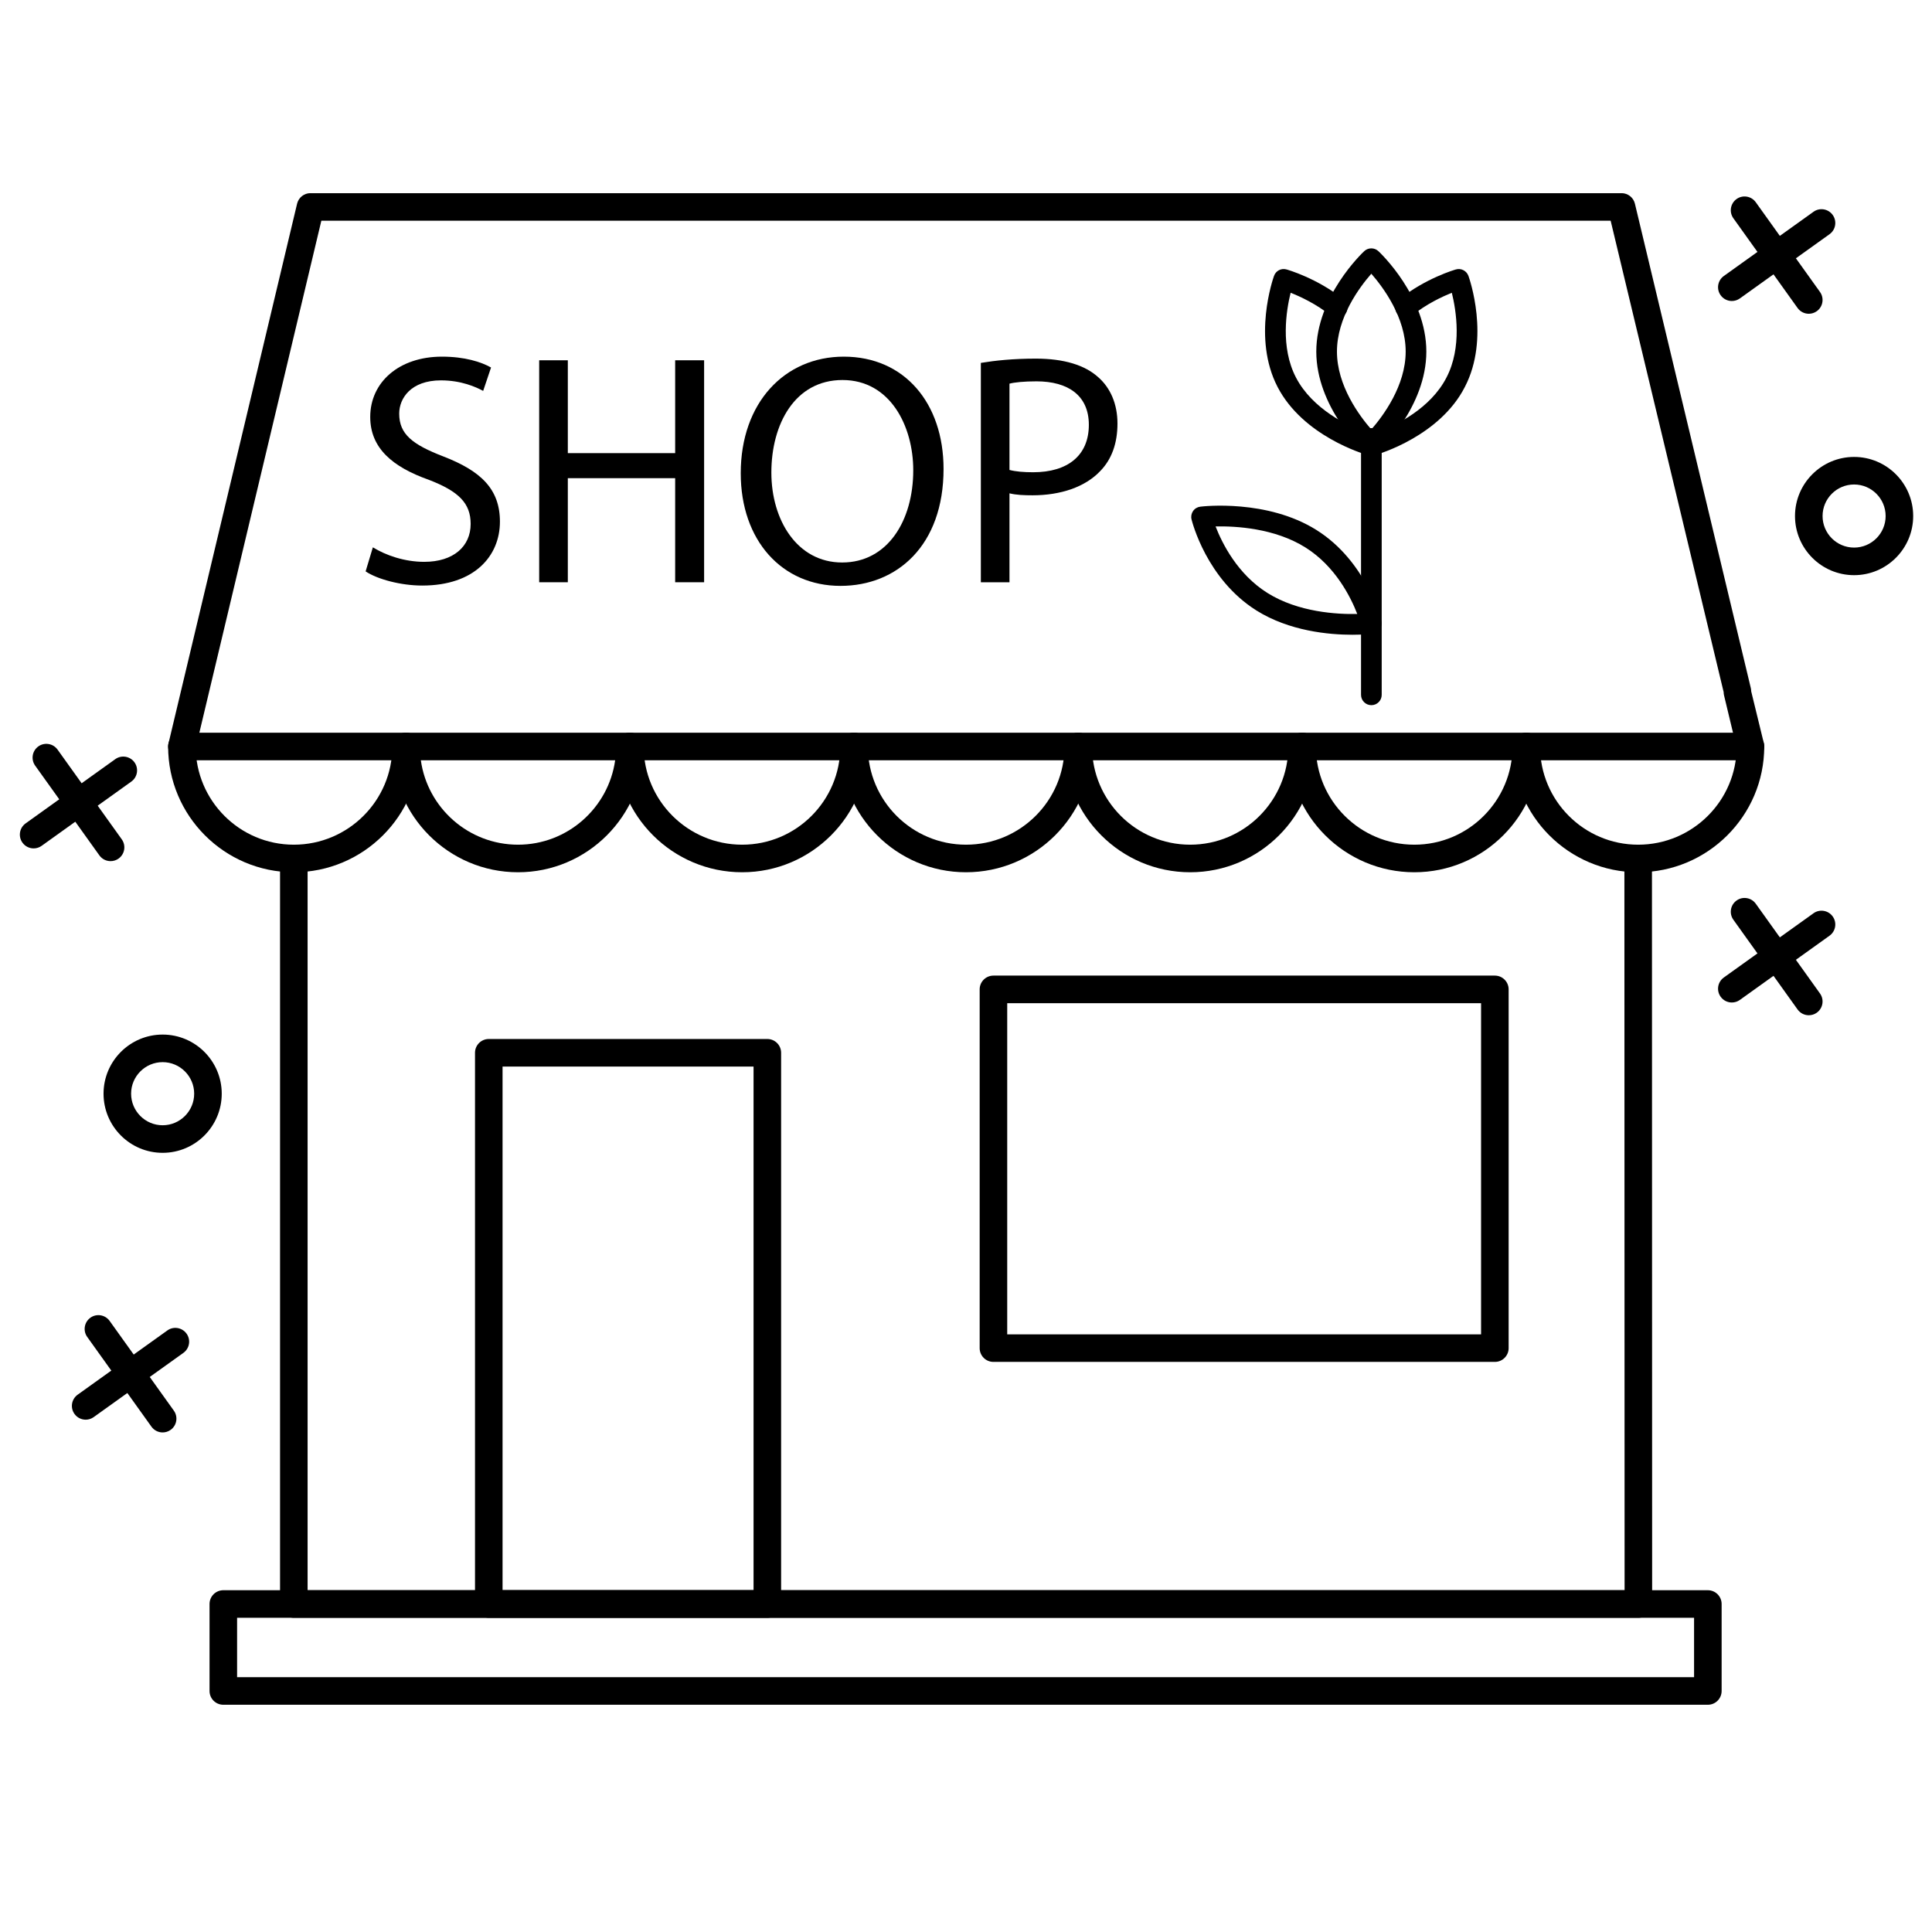 <?xml version="1.0" encoding="UTF-8"?>
<svg xmlns="http://www.w3.org/2000/svg" xmlns:xlink="http://www.w3.org/1999/xlink" width="810pt" height="810pt" viewBox="0 0 810 810" version="1.2">
<defs>
<clipPath id="clip1">
  <path d="M 752 191 L 802.645 191 L 802.645 242 L 752 242 Z M 752 191 "/>
</clipPath>
<clipPath id="clip2">
  <path d="M 70 81 L 740 81 L 740 319 L 70 319 Z M 70 81 "/>
</clipPath>
<clipPath id="clip3">
  <path d="M 87 666 L 722 666 L 722 714.75 L 87 714.75 Z M 87 666 "/>
</clipPath>
</defs>
<g id="surface1">
<path style=" stroke:none;fill-rule:nonzero;fill:rgb(0%,0%,0%);fill-opacity:1;" d="M 46.355 361.035 C 44.562 361.035 42.789 360.199 41.664 358.621 L 14.746 321.004 C 12.883 318.406 13.48 314.801 16.074 312.938 C 18.637 311.094 22.258 311.668 24.133 314.277 L 51.051 351.895 C 52.914 354.492 52.312 358.102 49.719 359.961 C 48.703 360.691 47.527 361.035 46.355 361.035 "/>
<path style=" stroke:none;fill-rule:nonzero;fill:rgb(0%,0%,0%);fill-opacity:1;" d="M 14.102 355.695 C 12.309 355.695 10.535 354.852 9.41 353.281 C 7.547 350.68 8.145 347.074 10.738 345.215 L 48.328 318.281 C 50.895 316.434 54.516 317.008 56.387 319.621 C 58.246 322.219 57.652 325.824 55.055 327.684 L 17.461 354.613 C 16.449 355.344 15.277 355.695 14.102 355.695 "/>
<path style=" stroke:none;fill-rule:nonzero;fill:rgb(0%,0%,0%);fill-opacity:1;" d="M 68.188 600.555 C 66.395 600.555 64.625 599.711 63.492 598.141 L 36.574 560.527 C 34.711 557.934 35.312 554.324 37.906 552.457 C 40.469 550.609 44.09 551.195 45.961 553.797 L 72.879 591.414 C 74.742 594.008 74.145 597.613 71.551 599.473 C 70.535 600.203 69.359 600.555 68.188 600.555 "/>
<path style=" stroke:none;fill-rule:nonzero;fill:rgb(0%,0%,0%);fill-opacity:1;" d="M 35.922 595.211 C 34.125 595.211 32.355 594.367 31.227 592.793 C 29.363 590.199 29.965 586.594 32.559 584.727 L 70.164 557.797 C 72.723 555.949 76.344 556.531 78.215 559.141 C 80.078 561.734 79.48 565.34 76.887 567.199 L 39.281 594.129 C 38.266 594.859 37.094 595.211 35.922 595.211 "/>
<path style=" stroke:none;fill-rule:nonzero;fill:rgb(0%,0%,0%);fill-opacity:1;" d="M 758.344 425.648 C 756.547 425.648 754.777 424.809 753.645 423.234 L 726.727 385.613 C 724.867 383.016 725.461 379.41 728.062 377.551 C 730.621 375.703 734.242 376.281 736.113 378.887 L 763.031 416.508 C 764.898 419.102 764.297 422.707 761.703 424.574 C 760.688 425.301 759.516 425.648 758.344 425.648 "/>
<path style=" stroke:none;fill-rule:nonzero;fill:rgb(0%,0%,0%);fill-opacity:1;" d="M 726.078 420.301 C 724.281 420.301 722.516 419.461 721.383 417.883 C 719.52 415.289 720.125 411.684 722.719 409.824 L 760.32 382.891 C 762.879 381.051 766.504 381.621 768.371 384.227 C 770.234 386.824 769.637 390.43 767.047 392.293 L 729.441 419.227 C 728.422 419.953 727.254 420.301 726.078 420.301 "/>
<path style=" stroke:none;fill-rule:nonzero;fill:rgb(0%,0%,0%);fill-opacity:1;" d="M 758.344 131.547 C 756.547 131.547 754.777 130.703 753.645 129.133 L 726.727 91.512 C 724.867 88.918 725.461 85.312 728.062 83.445 C 730.621 81.602 734.242 82.18 736.113 84.785 L 763.031 122.398 C 764.898 125 764.297 128.605 761.703 130.469 C 760.688 131.195 759.516 131.547 758.344 131.547 "/>
<path style=" stroke:none;fill-rule:nonzero;fill:rgb(0%,0%,0%);fill-opacity:1;" d="M 726.078 126.195 C 724.281 126.195 722.516 125.352 721.383 123.777 C 719.52 121.188 720.125 117.578 722.719 115.715 L 760.32 88.789 C 762.879 86.938 766.504 87.52 768.371 90.125 C 770.234 92.723 769.637 96.328 767.047 98.191 L 729.441 125.121 C 728.422 125.844 727.254 126.195 726.078 126.195 "/>
<path style=" stroke:none;fill-rule:nonzero;fill:rgb(0%,0%,0%);fill-opacity:1;" d="M 68.188 445.309 C 60.898 445.309 54.965 451.246 54.965 458.535 C 54.965 465.828 60.898 471.77 68.188 471.77 C 75.473 471.77 81.41 465.828 81.41 458.535 C 81.41 451.246 75.473 445.309 68.188 445.309 Z M 68.188 483.328 C 54.523 483.328 43.41 472.211 43.41 458.535 C 43.41 444.867 54.523 433.75 68.188 433.75 C 81.852 433.75 92.965 444.867 92.965 458.535 C 92.965 472.211 81.852 483.328 68.188 483.328 "/>
<g clip-path="url(#clip1)" clip-rule="nonzero">
<path style=" stroke:none;fill-rule:nonzero;fill:rgb(0%,0%,0%);fill-opacity:1;" d="M 777.34 203.125 C 770.051 203.125 764.121 209.062 764.121 216.355 C 764.121 223.645 770.051 229.578 777.34 229.578 C 784.625 229.578 790.562 223.645 790.562 216.355 C 790.562 209.062 784.625 203.125 777.34 203.125 Z M 777.34 241.141 C 763.68 241.141 752.562 230.023 752.562 216.355 C 752.562 202.688 763.68 191.57 777.34 191.57 C 791 191.57 802.113 202.688 802.113 216.355 C 802.113 230.023 791 241.141 777.34 241.141 "/>
</g>
<g clip-path="url(#clip2)" clip-rule="nonzero">
<path style=" stroke:none;fill-rule:nonzero;fill:rgb(0%,0%,0%);fill-opacity:1;" d="M 733.891 318.758 L 264.09 318.758 C 260.895 318.758 258.312 316.176 258.312 312.977 C 258.312 309.785 260.895 307.199 264.09 307.199 L 726.57 307.199 L 722.805 291.5 C 722.703 291.059 722.645 290.602 722.645 290.152 L 675.273 92.535 L 134.727 92.535 L 83.578 307.199 L 170.254 307.199 C 173.449 307.199 176.031 309.785 176.031 312.977 C 176.031 316.176 173.449 318.758 170.254 318.758 L 76.266 318.758 C 74.496 318.758 72.824 317.949 71.73 316.562 C 70.633 315.176 70.242 313.359 70.648 311.645 L 124.555 85.41 C 125.176 82.809 127.496 80.977 130.172 80.977 L 679.828 80.977 C 682.504 80.977 684.828 82.809 685.449 85.41 L 734.039 288.488 C 734.141 288.93 734.195 289.379 734.195 289.828 L 739.512 311.633 C 739.918 313.348 739.52 315.172 738.43 316.555 C 737.332 317.941 735.664 318.758 733.891 318.758 "/>
</g>
<path style=" stroke:none;fill-rule:nonzero;fill:rgb(0%,0%,0%);fill-opacity:1;" d="M 123.188 365.699 C 94.125 365.699 70.488 342.047 70.488 312.977 C 70.488 309.785 73.07 307.199 76.266 307.199 C 79.461 307.199 82.043 309.785 82.043 312.977 C 82.043 335.68 100.496 354.141 123.188 354.141 C 145.953 354.141 164.477 335.68 164.477 312.977 C 164.477 309.785 167.062 307.199 170.254 307.199 C 173.449 307.199 176.031 309.785 176.031 312.977 C 176.031 342.047 152.328 365.699 123.188 365.699 "/>
<path style=" stroke:none;fill-rule:nonzero;fill:rgb(0%,0%,0%);fill-opacity:1;" d="M 176.438 318.758 C 179.246 338.73 196.453 354.141 217.18 354.141 C 237.902 354.141 255.098 338.73 257.906 318.758 Z M 217.18 365.699 C 188.113 365.699 164.477 342.047 164.477 312.977 C 164.477 309.785 167.062 307.199 170.254 307.199 L 264.09 307.199 C 267.281 307.199 269.867 309.785 269.867 312.977 C 269.867 342.047 246.23 365.699 217.18 365.699 "/>
<path style=" stroke:none;fill-rule:nonzero;fill:rgb(0%,0%,0%);fill-opacity:1;" d="M 311.156 365.699 C 282.016 365.699 258.312 342.047 258.312 312.977 C 258.312 309.785 260.895 307.199 264.09 307.199 C 267.281 307.199 269.867 309.785 269.867 312.977 C 269.867 335.68 288.387 354.141 311.156 354.141 C 333.844 354.141 352.301 335.68 352.301 312.977 C 352.301 309.785 354.887 307.199 358.078 307.199 C 361.27 307.199 363.855 309.785 363.855 312.977 C 363.855 342.047 340.219 365.699 311.156 365.699 "/>
<path style=" stroke:none;fill-rule:nonzero;fill:rgb(0%,0%,0%);fill-opacity:1;" d="M 405 365.699 C 375.938 365.699 352.301 342.047 352.301 312.977 C 352.301 309.785 354.887 307.199 358.078 307.199 C 361.27 307.199 363.855 309.785 363.855 312.977 C 363.855 335.68 382.312 354.141 405 354.141 C 427.766 354.141 446.293 335.68 446.293 312.977 C 446.293 309.785 448.875 307.199 452.066 307.199 C 455.262 307.199 457.844 309.785 457.844 312.977 C 457.844 342.047 434.145 365.699 405 365.699 "/>
<path style=" stroke:none;fill-rule:nonzero;fill:rgb(0%,0%,0%);fill-opacity:1;" d="M 498.988 365.699 C 469.926 365.699 446.293 342.047 446.293 312.977 C 446.293 309.785 448.875 307.199 452.066 307.199 C 455.262 307.199 457.844 309.785 457.844 312.977 C 457.844 335.68 476.305 354.141 498.988 354.141 C 521.676 354.141 540.133 335.68 540.133 312.977 C 540.133 309.785 542.719 307.199 545.91 307.199 C 549.105 307.199 551.684 309.785 551.684 312.977 C 551.684 342.047 528.055 365.699 498.988 365.699 "/>
<path style=" stroke:none;fill-rule:nonzero;fill:rgb(0%,0%,0%);fill-opacity:1;" d="M 592.98 365.699 C 563.84 365.699 540.133 342.047 540.133 312.977 C 540.133 309.785 542.719 307.199 545.91 307.199 C 549.105 307.199 551.684 309.785 551.684 312.977 C 551.684 335.68 570.211 354.141 592.98 354.141 C 615.668 354.141 634.129 335.68 634.129 312.977 C 634.129 309.785 636.707 307.199 639.902 307.199 C 643.098 307.199 645.68 309.785 645.68 312.977 C 645.68 342.047 622.043 365.699 592.98 365.699 "/>
<path style=" stroke:none;fill-rule:nonzero;fill:rgb(0%,0%,0%);fill-opacity:1;" d="M 686.812 365.699 C 657.762 365.699 634.129 342.047 634.129 312.977 C 634.129 309.785 636.707 307.199 639.902 307.199 C 643.098 307.199 645.68 309.785 645.68 312.977 C 645.68 335.68 664.137 354.141 686.812 354.141 C 709.59 354.141 728.113 335.68 728.113 312.977 C 728.113 309.785 730.699 307.199 733.891 307.199 C 737.086 307.199 739.664 309.785 739.664 312.977 C 739.664 342.047 715.957 365.699 686.812 365.699 "/>
<path style=" stroke:none;fill-rule:nonzero;fill:rgb(0%,0%,0%);fill-opacity:1;" d="M 686.895 678.27 L 123.188 678.27 C 119.992 678.27 117.41 675.688 117.41 672.488 L 117.41 359.918 C 117.41 356.723 119.992 354.141 123.188 354.141 C 126.383 354.141 128.961 356.723 128.961 359.918 L 128.961 666.711 L 681.117 666.711 L 681.035 359.918 C 681.035 356.73 683.617 354.141 686.812 354.141 C 690.008 354.141 692.59 356.723 692.59 359.918 L 692.668 672.488 C 692.668 674.02 692.059 675.488 690.977 676.574 C 689.891 677.656 688.426 678.27 686.895 678.27 "/>
<path style=" stroke:none;fill-rule:nonzero;fill:rgb(0%,0%,0%);fill-opacity:1;" d="M 210.699 666.711 L 315.93 666.711 L 315.93 447.16 L 210.699 447.16 Z M 321.707 678.27 L 204.926 678.27 C 201.73 678.27 199.148 675.688 199.148 672.488 L 199.148 441.383 C 199.148 438.188 201.73 435.605 204.926 435.605 L 321.707 435.605 C 324.898 435.605 327.484 438.188 327.484 441.383 L 327.484 672.488 C 327.484 675.688 324.898 678.27 321.707 678.27 "/>
<path style=" stroke:none;fill-rule:nonzero;fill:rgb(0%,0%,0%);fill-opacity:1;" d="M 422.281 559.43 L 620.949 559.43 L 620.949 420.586 L 422.281 420.586 Z M 626.727 570.984 L 416.508 570.984 C 413.312 570.984 410.73 568.402 410.73 565.207 L 410.73 414.809 C 410.73 411.609 413.312 409.027 416.508 409.027 L 626.727 409.027 C 629.914 409.027 632.504 411.609 632.504 414.809 L 632.504 565.207 C 632.504 568.402 629.914 570.984 626.727 570.984 "/>
<path style=" stroke:none;fill-rule:nonzero;fill:rgb(0%,0%,0%);fill-opacity:1;" d="M 574.137 190.816 C 573.746 190.816 573.348 190.77 572.953 190.652 C 571.875 190.34 546.309 182.852 535.633 162.238 C 524.965 141.73 533.762 116.719 534.145 115.66 C 534.91 113.523 537.148 112.328 539.395 112.969 C 539.91 113.113 552.262 116.656 563.332 125.543 C 565.203 127.039 565.496 129.773 564.008 131.641 C 562.5 133.512 559.777 133.801 557.918 132.305 C 551.859 127.449 545.234 124.371 541.102 122.742 C 539.301 130.035 536.73 145.566 543.328 158.246 C 550.227 171.566 565.285 178.586 571.996 181.152 C 573.098 180.16 574.613 179.641 576.066 180.074 C 578.359 180.754 579.781 182.758 579.105 185.039 C 579.105 185.059 578.859 185.875 578.859 185.887 C 578.766 186.238 578.137 188.207 577.953 188.531 C 577.188 189.965 575.711 190.816 574.137 190.816 "/>
<path style=" stroke:none;fill-rule:nonzero;fill:rgb(0%,0%,0%);fill-opacity:1;" d="M 575 183.812 L 574.953 183.82 L 575.012 183.82 Z M 575.762 190.816 C 574.199 190.816 572.719 189.965 571.949 188.531 C 571.77 188.207 571.414 187.168 571.32 186.816 L 575.262 184.859 L 570.777 184.996 C 570.137 182.684 571.477 180.297 573.793 179.648 C 575.449 179.164 577.188 179.766 578.258 181.016 C 585.121 178.328 599.785 171.293 606.441 158.277 C 613.059 145.578 610.488 130.051 608.688 122.758 C 604.59 124.387 598.023 127.461 591.988 132.305 C 590.129 133.789 587.406 133.504 585.895 131.641 C 584.41 129.773 584.699 127.039 586.574 125.543 C 597.645 116.66 609.871 113.113 610.391 112.969 C 612.547 112.336 614.867 113.516 615.648 115.66 C 616.027 116.719 624.832 141.73 614.137 162.25 C 603.609 182.848 578.031 190.34 576.953 190.652 C 576.555 190.77 576.16 190.816 575.762 190.816 "/>
<path style=" stroke:none;fill-rule:nonzero;fill:rgb(0%,0%,0%);fill-opacity:1;" d="M 574.953 295.648 C 572.562 295.648 570.621 293.707 570.621 291.316 L 570.621 183.82 C 570.621 181.43 572.562 179.488 574.953 179.488 C 577.344 179.488 579.285 181.43 579.285 183.82 L 579.285 291.316 C 579.285 293.707 577.344 295.648 574.953 295.648 "/>
<path style=" stroke:none;fill-rule:nonzero;fill:rgb(0%,0%,0%);fill-opacity:1;" d="M 574.93 114.762 C 569.973 120.426 560.523 133.082 560.523 147.402 C 560.523 161.719 569.973 174.387 574.93 180.043 C 579.883 174.387 589.336 161.719 589.336 147.402 C 589.336 133.082 579.883 120.426 574.93 114.762 Z M 574.93 190.684 C 573.867 190.684 572.809 190.293 571.973 189.52 C 571.164 188.758 551.859 170.531 551.859 147.402 C 551.859 124.277 571.164 106.047 571.973 105.289 C 573.641 103.742 576.219 103.742 577.891 105.289 C 578.695 106.047 598 124.277 598 147.402 C 598 170.531 578.695 188.758 577.891 189.52 C 577.051 190.293 575.988 190.684 574.93 190.684 "/>
<path style=" stroke:none;fill-rule:nonzero;fill:rgb(0%,0%,0%);fill-opacity:1;" d="M 531.336 248.574 C 544.355 256.75 560.691 257.582 569.039 257.414 C 566.301 250.336 559.863 237.422 547.336 229.543 C 534.328 221.371 517.984 220.535 509.641 220.711 C 512.383 227.789 518.812 240.703 531.336 248.574 Z M 567.012 266.125 C 557.199 266.125 540.59 264.621 526.73 255.926 C 526.73 255.918 526.73 255.918 526.73 255.918 C 505.84 242.789 499.801 218.754 499.555 217.742 C 499.262 216.543 499.496 215.27 500.195 214.254 C 500.906 213.23 502.016 212.566 503.246 212.422 C 504.359 212.277 531.23 209.191 551.934 222.207 C 572.844 235.332 578.875 259.367 579.121 260.379 C 579.418 261.582 579.184 262.855 578.48 263.871 C 577.77 264.895 576.668 265.559 575.438 265.703 C 575.062 265.746 571.875 266.125 567.012 266.125 "/>
<g clip-path="url(#clip3)" clip-rule="nonzero">
<path style=" stroke:none;fill-rule:nonzero;fill:rgb(0%,0%,0%);fill-opacity:1;" d="M 99.402 703.168 L 710.246 703.168 L 710.246 678.27 L 99.402 678.27 Z M 716.023 714.727 L 93.629 714.727 C 90.434 714.727 87.852 712.145 87.852 708.949 L 87.852 672.488 C 87.852 669.293 90.434 666.711 93.629 666.711 L 716.023 666.711 C 719.211 666.711 721.801 669.293 721.801 672.488 L 721.801 708.949 C 721.801 712.145 719.211 714.727 716.023 714.727 "/>
</g>
<path style=" stroke:none;fill-rule:nonzero;fill:rgb(0%,0%,0%);fill-opacity:1;" d="M 156.324 229.473 C 161.703 232.793 169.578 235.555 177.859 235.555 C 190.133 235.555 197.324 229.066 197.324 219.676 C 197.324 210.977 192.344 206.004 179.789 201.164 C 164.605 195.785 155.219 187.906 155.219 174.797 C 155.219 160.293 167.23 149.527 185.309 149.527 C 194.828 149.527 201.73 151.734 205.871 154.078 L 202.57 163.887 C 199.52 162.227 193.316 159.469 184.898 159.469 C 172.199 159.469 167.367 167.059 167.367 173.414 C 167.367 182.113 173.02 186.395 185.859 191.363 C 201.598 197.441 209.598 205.031 209.598 218.711 C 209.598 233.062 198.969 245.496 177.027 245.496 C 168.059 245.496 158.254 242.871 153.289 239.559 L 156.324 229.473 "/>
<path style=" stroke:none;fill-rule:nonzero;fill:rgb(0%,0%,0%);fill-opacity:1;" d="M 238.062 151.047 L 238.062 189.98 L 283.066 189.98 L 283.066 151.047 L 295.203 151.047 L 295.203 244.113 L 283.066 244.113 L 283.066 200.477 L 238.062 200.477 L 238.062 244.113 L 226.055 244.113 L 226.055 151.047 L 238.062 151.047 "/>
<path style=" stroke:none;fill-rule:nonzero;fill:rgb(0%,0%,0%);fill-opacity:1;" d="M 323.398 198.133 C 323.398 218.008 334.172 235.828 353.078 235.828 C 372.125 235.828 382.887 218.289 382.887 197.164 C 382.887 178.66 373.23 159.324 353.215 159.324 C 333.336 159.324 323.398 177.699 323.398 198.133 Z M 395.59 196.613 C 395.59 228.648 376.129 245.633 352.383 245.633 C 327.82 245.633 310.559 226.574 310.559 198.41 C 310.559 168.859 328.926 149.527 353.77 149.527 C 379.164 149.527 395.59 168.992 395.59 196.613 "/>
<path style=" stroke:none;fill-rule:nonzero;fill:rgb(0%,0%,0%);fill-opacity:1;" d="M 423.23 197.027 C 425.859 197.715 429.168 197.992 433.172 197.992 C 447.668 197.992 456.504 190.953 456.504 178.105 C 456.504 165.816 447.805 159.879 434.547 159.879 C 429.312 159.879 425.312 160.293 423.23 160.848 Z M 411.227 152.148 C 417.027 151.184 424.617 150.352 434.277 150.352 C 446.148 150.352 454.844 153.113 460.363 158.082 C 465.473 162.504 468.504 169.27 468.504 177.555 C 468.504 185.977 466.023 192.605 461.332 197.441 C 454.977 204.211 444.633 207.656 432.902 207.656 C 429.312 207.656 425.996 207.523 423.23 206.828 L 423.23 244.113 L 411.227 244.113 L 411.227 152.148 "/>
</g>
</svg>
